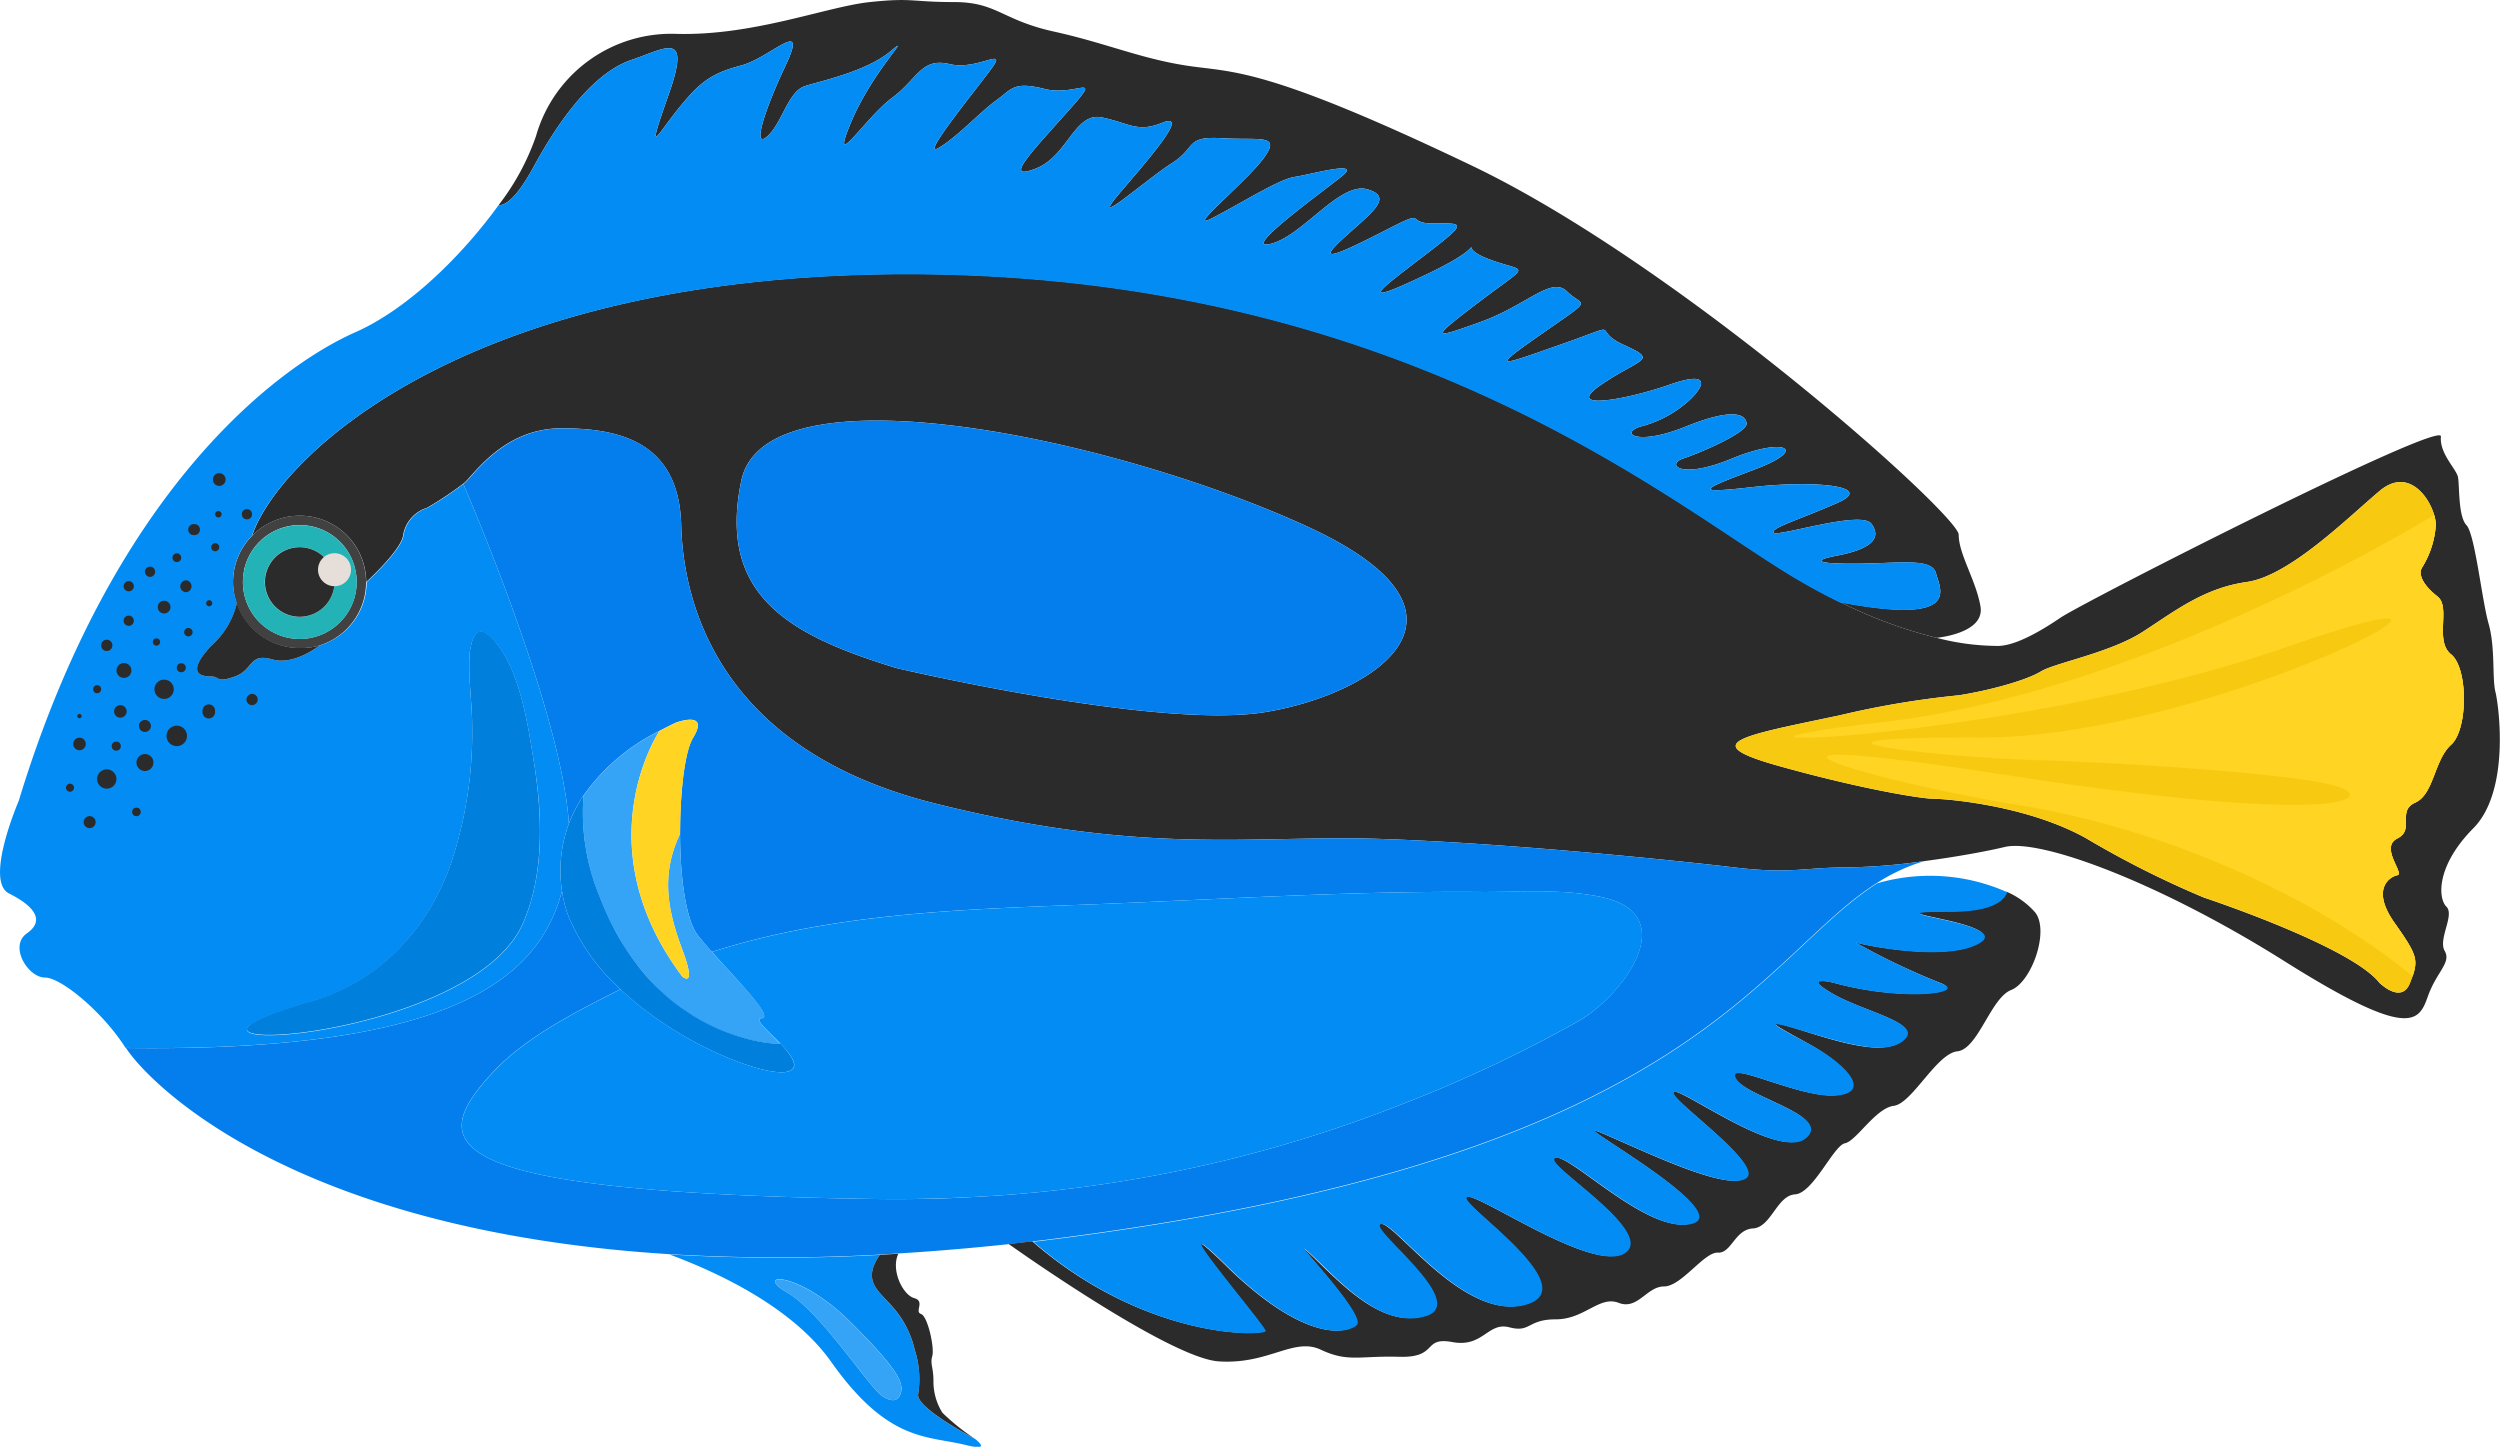 <svg xmlns="http://www.w3.org/2000/svg" viewBox="0 0 278.91 161.41"><title>regal-bluetang</title><g id="Layer_2" data-name="Layer 2"><g id="Ñëîé_2" data-name="Ñëîé 2"><path d="M33.44,57.53a7.41,7.41,0,0,0-5.31,2.24h0A7.35,7.35,0,0,0,26,64.93a7.45,7.45,0,0,0,.39,2.37h0a7.41,7.41,0,0,0,7,5A7.55,7.55,0,0,0,35.68,72h0a7.41,7.41,0,0,0-2.25-14.47Zm0,13.75a6.34,6.34,0,0,1-6.34-6.35,6,6,0,0,1,.13-1.28q0-.13.06-.3a6.35,6.35,0,1,1,6.15,7.93Z" style="fill:#414142"/><path d="M33.44,58.59a6.36,6.36,0,0,0-6.15,4.76q0,.16-.06.3a6,6,0,0,0-.13,1.28,6.35,6.35,0,1,0,6.34-6.34Zm0,10.23a3.89,3.89,0,1,1,3.88-3.89A3.88,3.88,0,0,1,33.44,68.82Z" style="fill:#23b3b7"/><path d="M37.32,64.93a3.88,3.88,0,1,1-3.88-3.88A3.89,3.89,0,0,1,37.32,64.93Z" style="fill:#2b2b2b"/><path d="M278.4,77.19c-.38-1.52,0-4.94-.76-7.6s-1.52-10-2.47-11-.76-4.45-.95-5.37-2.09-2.63-1.9-4.53-39.81,18.43-42.47,20.24-5.34,3.21-7.13,3.13a27.23,27.23,0,0,1-6.66-.9h0a52.19,52.19,0,0,1-10.78-4h0c-1.8-.87-3.71-1.91-5.71-3.13-13.68-8.36-42.95-32.69-95.78-33.45C52.36,29.9,31,51.09,28.13,59.77a7.42,7.42,0,0,1,12.73,5.16s4-3.64,4.12-5.28a3.86,3.86,0,0,1,2.66-3,37.47,37.47,0,0,0,4-2.66c1-.64,4.31-6.21,11-6.21S75.76,49.42,76,58.59s4.56,25.06,28.13,31,35.54,3.54,49.79,4S187,96,193.46,96.77s7.6,0,12.73,0a67.63,67.63,0,0,0,8.48-.7h0c3.48-.46,6.87-1.07,9-1.58,4-.95,17.3,4,31.17,12.73s15,6.84,16,4,2.66-3.8,1.9-5.13,1.14-4,.19-4.94-1.14-4.56,3-8.74S278.78,78.71,278.4,77.19ZM141,79.47c-12,1.9-41-4.94-41-4.94-11.78-3.61-20-8-17.3-20.9s41.05-4.94,62.91,5S153,77.57,141,79.47Zm132.45,3.61c-1.9,1.71-1.9,5.51-4,6.46s0,3-2,4,.85,3.94,0,4.1-3,1.55-.29,5.35,2.66,4.18,1.71,6.65-3.42,0-3.42,0c-3.08-3.89-17.86-8.93-19.57-9.5a105.81,105.81,0,0,1-13.11-6.6c-6.66-3.74-15.78-4.43-17.11-4.43S207.52,88,198.4,85.44s-4.18-3.31,6.84-5.63a98.79,98.79,0,0,1,13.3-2.24c3.61-.57,7.6-1.71,9.15-2.66s7.77-2.09,11.38-4.43,6.84-4.88,11.59-5.55,11.21-7.12,14.82-10.16,6.27,1.71,6.27,3.82a10.28,10.28,0,0,1-1.56,4.77c-.43.8.23,2,1.75,3.19s-.38,4.94,1.52,6.46S275.36,81.37,273.46,83.08Z" style="fill:#2b2b2b"/><path d="M216.06,71.16h0a52.19,52.19,0,0,1-10.78-4C219.08,69.84,216.39,65.6,216,64s-3.17-1.26-7.48-1.14-7.47-.12-3.54-.88,4.94-2,3.8-3.55-10.52,1.52-10.9,1S200.68,58,205,56.1s-2.66-2.53-9.38-1.77-6.08.38.13-1.95,3.29-3.63-2.53-1.22-7.35.63-5.45,0,7.22-2.91,7.09-3.93-1.52-1.77-6.84.38-7.35.76-5.07,0a12.78,12.78,0,0,0,5.45-2.89c1.78-1.63,2.54-3.45-2.15-1.8s-12,3-7.61,0,6.47-2.66,2.54-4.43.38-2.67-6.85-.13-8.23,3-2.28-1.15,4.56-2.91,2.79-4.68-4.43,1.52-9.75,3.42-5.7,2,.12-2.41,5.07-3,.76-4.68,1.65-2.28-6.84,1.76-4.81,1.4,0-2.28,4.06-3.41.76-3.41-.38-1.77-5.32.76-8,3.93-4.81,1,5.83-4.68,2.79-5.57-7.22,5.19-10.77,6.08,5.83-5.83,8-7.6-3.55-.13-5.32.13-5.7,2.78-9.13,4.56,3.81-4.06,5.71-6.72-.51-1.9-4.69-2.15-2.79,1-5.62,2.79-9.84,8-5.53,3,7.22-8.62,4.43-7.5-3.67,0-6.71-.61-3.8,4.31-7.35,5.7-.89-1.39,3.42-6.21,1.14-1.77-2.41-2.66-3.67,0-5.44,1.27-4.44,4.18-6.46,5.32,3.8-6,5.84-8.74-1.41.13-4.58-.63-3.54,1.64-6.46,3.8-7,8.61-4.56,2.76,7.1-10.24,4.44-8S91.72,9,89.82,9.6s-2.53,4.06-4.18,5.58-.63-2.28,2-7.86-1.65-.88-5,0S78,9.22,75.57,12.26s-3.49,5.45-.95-1.77-.38-5.07-4.18-3.8-7.6,5.83-10.9,11.91c-2,3.68-3.24,4.34-3.92,4.29a27.08,27.08,0,0,0,4.18-7.71A15.69,15.69,0,0,1,75.5,3.78C84.12,4,92.23.74,97.05.23s4.56,0,9.37,0,5.32,2,11.15,3.29,9.62,3,14.81,3.8,8.5,0,31.81,11.15,54.33,39,54.33,41.18,1.92,5.06,2.43,8S216.38,71.12,216.06,71.16Z" style="fill:#2b2b2b"/><path d="M216,64c-.38-1.64-3.17-1.26-7.48-1.14s-7.47-.12-3.54-.88,4.94-2,3.8-3.55-10.52,1.52-10.9,1S200.68,58,205,56.1s-2.66-2.53-9.38-1.77-6.08.38.13-1.95,3.29-3.63-2.53-1.22-7.35.63-5.45,0,7.22-2.91,7.09-3.93-1.52-1.77-6.84.38-7.35.76-5.07,0a12.78,12.78,0,0,0,5.45-2.89c1.78-1.63,2.54-3.45-2.15-1.8s-12,3-7.61,0,6.47-2.66,2.54-4.43.38-2.67-6.85-.13-8.23,3-2.28-1.15,4.56-2.91,2.79-4.68-4.43,1.52-9.75,3.42-5.7,2,.12-2.41,5.07-3,.76-4.68,1.65-2.28-6.84,1.76-4.81,1.4,0-2.28,4.06-3.41.76-3.41-.38-1.77-5.32.76-8,3.93-4.81,1,5.83-4.68,2.79-5.57-7.22,5.19-10.77,6.08,5.83-5.83,8-7.6-3.55-.13-5.32.13-5.7,2.78-9.13,4.56,3.81-4.06,5.71-6.72-.51-1.9-4.69-2.15-2.79,1-5.62,2.79-9.84,8-5.53,3,7.22-8.62,4.43-7.5-3.67,0-6.71-.61-3.8,4.31-7.35,5.7-.89-1.39,3.42-6.21,1.14-1.77-2.41-2.66-3.67,0-5.44,1.27-4.44,4.18-6.46,5.32,3.8-6,5.84-8.74-1.41.13-4.58-.63-3.54,1.64-6.46,3.8-7,8.61-4.56,2.76,7.1-10.24,4.44-8S91.72,9,89.82,9.6s-2.53,4.06-4.18,5.58-.63-2.28,2-7.86-1.65-.88-5,0S78,9.22,75.57,12.26s-3.49,5.45-.95-1.77-.38-5.07-4.18-3.8-7.6,5.83-10.9,11.91c-2,3.68-3.24,4.34-3.92,4.29C51.71,28.31,45.7,34.34,39.79,37,30.65,41,12.54,55,2.09,89.35c0,0-3.86,8.94-1.08,10.33s4.06,3,2,4.44.13,4.94,2,4.94,6.58,4,9,7.85C50.71,117.4,60.17,109,62.7,99.4a15,15,0,0,1,.77-7.51C62.63,79.12,51.69,54,51.69,54a37.47,37.47,0,0,1-4,2.66,3.86,3.86,0,0,0-2.66,3c-.13,1.64-4.12,5.28-4.12,5.28A7.42,7.42,0,0,1,35.69,72h0c-1.53,1.13-3.56,2.06-5.28,1.57-2.66-.76-2.09,1.14-4.18,1.9s-1.71,0-2.66,0-3-.19,0-3.42a9.13,9.13,0,0,0,2.86-4.76h0A7.45,7.45,0,0,1,26,64.93a7.35,7.35,0,0,1,2.1-5.15h0C31,51.09,52.36,29.9,103.76,30.63c52.83.76,82.1,25.09,95.78,33.45,2,1.22,3.91,2.26,5.71,3.13h0C219.08,69.84,216.39,65.6,216,64ZM34.58,111.78c7.71-2.21,13.14-8,15.76-15.51a45.81,45.81,0,0,0,2.34-15.19c0-2.63-.45-5.29-.29-7.91,0-.24,0-.51.1-.77.2-1.34.79-2.74,2.24-1.33,3.17,3.09,4.13,9.59,4.79,13.69,1,5.93,1.27,12.65-1.18,18.28C52.45,116.53,11.4,118.43,34.58,111.78Z" style="fill:#038df4"/><path d="M35.68,72c-1.53,1.13-3.56,2.06-5.28,1.57-2.66-.76-2.09,1.14-4.18,1.9s-1.71,0-2.66,0-3-.19,0-3.42a9.13,9.13,0,0,0,2.86-4.76,7.41,7.41,0,0,0,7,5A7.55,7.55,0,0,0,35.68,72Z" style="fill:#2b2b2b"/><path d="M214.67,96.07a20.88,20.88,0,0,0-5.24,2.42c-13.21,8.37-20.7,30.37-90.28,39.51-1.31.18-2.61.34-3.88.49l-2.62.3q-6.48.69-12.43,1.05l-2.07.13a205.39,205.39,0,0,1-23.48-.05c-43.45-2.73-58.73-20-60.61-23C50.71,117.4,60.17,109,62.7,99.4a13.21,13.21,0,0,0,.82,3.07,23.37,23.37,0,0,0,5.7,7.9c-4.77,2.39-10.57,5.31-14.24,9.26-7.34,7.92-7.09,13.37,42.29,14.13,3.85.06,7.71,0,11.56-.23a150.56,150.56,0,0,0,47.71-10.39,151.06,151.06,0,0,0,19.68-9.29c4.74-2.76,11.7-11.85,2.3-13.8-4.45-.92-9-.5-13.53-.54-14.72-.12-29.43.87-44.13,1.42-13.94.53-28.16,1-41.44,5.27-.57-.65-1.1-1.27-1.55-1.83-1.37-1.74-2-6.61-2-11.38s.53-9.19,1.46-10.7c1.9-3.09-1.9-1.68-1.9-1.68q-1,.47-1.86.93h0a22.62,22.62,0,0,0-8.47,7.2,15.74,15.74,0,0,0-1.63,3.14C62.63,79.12,51.69,54,51.69,54c1-.64,4.31-6.21,11-6.21S75.76,49.42,76,58.59s4.56,25.06,28.13,31,35.54,3.54,49.79,4S187,96,193.46,96.77s7.6,0,12.73,0A67.63,67.63,0,0,0,214.67,96.07Z" style="fill:#047eed"/><path d="M108.78,160.52h0l-.05,0,.21.15Z" style="fill:#047eed"/><path d="M109.05,160.76l-.13-.12-.21-.15h0c-.7-.36-6.46-3.46-6.28-4.89a10.66,10.66,0,0,0-.38-5,10.81,10.81,0,0,0-2.66-5C98,144,96.16,142.88,98.15,140a205.39,205.39,0,0,1-23.48-.05c5,1.84,13.66,5.74,18.07,12,6.46,9.12,10.83,8.17,15.2,9.31C109.67,161.65,109.7,161.35,109.05,160.76Zm-8.71-5s-.38,1-1.9,0-6.84-9.4-10.65-11.59,1.24-2.47,7,3.23S101,154.54,100.34,155.77Z" style="fill:#038df4"/><path d="M108.71,160.48c-.7-.36-6.46-3.46-6.28-4.89a10.66,10.66,0,0,0-.38-5,10.81,10.81,0,0,0-2.66-5C98,144,96.16,142.88,98.15,140l2.07-.13c-.86,1.85.51,4.6,1.77,4.95s0,1.52.76,1.77,1.52,3.8,1.26,4.69.13,1.26.13,2.78a6.52,6.52,0,0,0,1,3.55A23.83,23.83,0,0,0,108.71,160.48Z" style="fill:#2b2b2b"/><path d="M224.37,110.45c-2.28.89-3.68,6.59-6,6.84s-5.06,5.83-7.09,6.08-4.18,3.93-5.45,4.18-3.54,5.57-5.57,5.7-2.66,3.68-4.69,3.8-2.4,2.79-3.92,2.7-4.06,3.77-6,3.77-2.92,2.66-5.07,1.83-3.8,1.84-7,1.84-2.79,1.52-5.19.89-2.92,2.28-6.34,1.65-1.52,1.77-5.95,1.64-5.7.64-8.74-.79-5.83,1.68-11.41,1.3-23.41-13.09-23.41-13.09l2.62-.3c12.84,11.12,25.93,10.54,25.93,9.95s-12.74-15.47-4.28-7.2,13.21,7.69,14.44,6.55-8.36-10.93-5.22-8,8,8.52,12.92,7-6.56-9.89-5-10.27,9.32,10.93,16.15,9-7.59-11.31-6.55-12,14.25,8.65,17.67,6.21-9.5-10.11-7.79-10.59,10.55,8.75,15.3,7.32-15.17-12.25-10.07-10.07,14.06,6.56,16.06,5-8.74-8.92-8.08-9.59,11.78,7.69,14.73,5.13-6.55-4.46-7.8-6.65,7.23,2.28,11.22,1.9,1-3.51-3.13-5.79-5.52-3,0-1.24,9.21,2.47,10.82.66-4.84-3-8.26-5.08.38-1.09.38-1.09c7.6,2.09,15,1.14,11.8,0a77.86,77.86,0,0,1-9.52-4.56c1,.38,10.64,2.28,14,0s-13.84-3.42-3.39-3.42c4.24,0,5.88-1,6.34-2.19a8.94,8.94,0,0,1,3.22,2.32C228.68,103.86,226.65,109.56,224.37,110.45Z" style="fill:#2b2b2b"/><path d="M141,79.47c-12,1.9-41-4.94-41-4.94-11.78-3.61-20-8-17.3-20.9s41.05-4.94,62.91,5S153,77.57,141,79.47Z" style="fill:#047eed"/><path d="M58.34,103c-5.89,13.49-46.94,15.39-23.76,8.74,7.71-2.21,13.14-8,15.76-15.51a45.81,45.81,0,0,0,2.34-15.19c0-2.63-.45-5.29-.29-7.91,0-.24,0-.51.1-.77.2-1.34.79-2.74,2.24-1.33,3.17,3.09,4.13,9.59,4.79,13.69C60.49,90.69,60.79,97.41,58.34,103Z" style="fill:#007fdd"/><path d="M273.46,83.08c-1.9,1.71-1.9,5.51-4,6.46s0,3-2,4,.85,3.93,0,4.1-3,1.54-.29,5.35c2.38,3.39,2.63,4,2,5.92-.09.22-.18.46-.28.73-.95,2.47-3.42,0-3.42,0-3.09-3.89-17.86-8.94-19.57-9.51a107.26,107.26,0,0,1-13.12-6.59c-6.65-3.74-15.77-4.43-17.1-4.43S207.52,88,198.4,85.44s-4.18-3.31,6.84-5.64a99.62,99.62,0,0,1,13.3-2.23c3.61-.57,7.6-1.71,9.15-2.66s7.77-2.09,11.38-4.43,6.84-4.88,11.59-5.55,11.21-7.12,14.82-10.16c3.06-2.57,5.43.43,6.09,2.69a4.12,4.12,0,0,1,.18,1.13,10.28,10.28,0,0,1-1.56,4.77c-.43.79.23,2,1.75,3.19s-.38,4.94,1.52,6.46S275.36,81.37,273.46,83.08Z" style="fill:#f7ca11"/><path d="M221,105.13c-3.39,2.28-13.08.38-14,0a77.86,77.86,0,0,0,9.52,4.56c3.21,1.14-4.2,2.09-11.8,0,0,0-3.8-.94-.38,1.09s9.88,3.28,8.26,5.08-5.32,1-10.82-.66-4.18-1,0,1.24,7.12,5.41,3.13,5.79-12.46-4.09-11.22-1.9,10.75,4.09,7.8,6.65-14.06-5.8-14.73-5.13,10.08,8.07,8.08,9.59-11-2.85-16.06-5,14.82,8.65,10.07,10.07-13.59-7.79-15.3-7.32,11.22,8.15,7.79,10.59-16.63-6.88-17.67-6.21,13.38,10.07,6.55,12-14.63-9.41-16.15-9,10,8.75,5,10.27-9.78-4.12-12.92-7,6.46,6.9,5.22,8-6,1.72-14.44-6.55,4.28,6.62,4.28,7.2-13.09,1.17-25.93-9.95c1.27-.15,2.57-.31,3.88-.49,69.58-9.14,77.07-31.14,90.28-39.51a21.18,21.18,0,0,1,14.5,1c-.46,1.19-2.1,2.19-6.34,2.19C207.14,101.71,224.37,102.85,221,105.13Z" style="fill:#038df4"/><path d="M100.34,155.77s-.38,1-1.9,0-6.84-9.4-10.65-11.59,1.24-2.47,7,3.23S101,154.54,100.34,155.77Z" style="fill:#35a4f6"/><path d="M87,116.42s-.28,0-.67,0l-.25,0a18.24,18.24,0,0,1-3.13-.6l-.51-.15a22.51,22.51,0,0,1-5.36-2.45l-.52-.35a19.39,19.39,0,0,1-2-1.48l-.57-.5A20.69,20.69,0,0,1,72.2,109a22.66,22.66,0,0,1-1.47-1.81c-.08-.1-.15-.21-.22-.31-.28-.39-.56-.8-.83-1.24-.11-.17-.22-.34-.32-.51-.34-.57-.68-1.17-1-1.8-.11-.2-.22-.41-.32-.62l-.3-.65c-.3-.65-.59-1.34-.86-2.05A24.48,24.48,0,0,1,65.1,88.75a22.62,22.62,0,0,1,8.47-7.2c-.24.37-7.87,12.17,1.65,26.14.28.41.57.82.88,1.24,0,0,1.36,1.2.45-1.74-.11-.37-.26-.8-.45-1.3-1.7-4.56-2.34-8.41-.22-12.9,0,4.77.62,9.64,2,11.38.45.56,1,1.18,1.55,1.83,2.93,3.31,7,7.33,5.52,7.4C84.07,113.64,85.67,115,87,116.42Z" style="fill:#35a4f6"/><path d="M75.88,93c-2.12,4.49-1.48,8.34.22,12.9.19.5.34.93.45,1.3.91,2.94-.45,1.74-.45,1.74-.31-.42-.6-.83-.88-1.24-9.52-14-1.89-25.77-1.65-26.14h0q.89-.47,1.86-.93s3.8-1.41,1.9,1.68C76.41,83.8,75.87,88.35,75.88,93Z" style="fill:#ffd422"/><path d="M87.79,119.57c-2.37.56-11.87-2.88-18.57-9.2a23.37,23.37,0,0,1-5.7-7.9,13.21,13.21,0,0,1-.82-3.07,15,15,0,0,1,.77-7.51,15.74,15.74,0,0,1,1.63-3.14A24.48,24.48,0,0,0,66.89,100c.27.71.56,1.4.86,2.05l.3.65c.1.21.21.42.32.62.31.63.65,1.23,1,1.8.1.17.21.34.32.51.27.44.55.85.83,1.24.07.1.14.21.22.31A22.66,22.66,0,0,0,72.2,109a20.69,20.69,0,0,0,1.86,1.88l.57.5a19.39,19.39,0,0,0,2,1.48l.52.35a22.51,22.51,0,0,0,5.36,2.45l.51.15a18.24,18.24,0,0,0,3.13.6l.25,0c.39,0,.62,0,.67,0C88.32,117.78,89.38,119.2,87.79,119.57Z" style="fill:#007fdd"/><path d="M176.22,113.85a151.06,151.06,0,0,1-19.68,9.29,150.56,150.56,0,0,1-47.71,10.39c-3.85.21-7.71.29-11.56.23C47.89,133,47.64,127.55,55,119.63c3.67-3.95,9.47-6.87,14.24-9.26,6.7,6.32,16.2,9.76,18.57,9.2,1.59-.37.53-1.79-.76-3.15s-3-2.78-2.09-2.82c1.43-.07-2.59-4.09-5.52-7.4,13.28-4.25,27.5-4.74,41.44-5.27,14.7-.55,29.41-1.54,44.13-1.42,4.5,0,9.08-.38,13.53.54C187.92,102,181,111.09,176.22,113.85Z" style="fill:#038df4"/><path d="M35.48,63.57a1.84,1.84,0,1,1,1.84,1.83A1.84,1.84,0,0,1,35.48,63.57Z" style="fill:#e6dfd9"/><path d="M273.46,83.08c-1.9,1.71-1.9,5.51-4,6.46s0,3-2,4,.85,3.93,0,4.1-3,1.54-.29,5.35c2.38,3.39,2.63,4,2,5.92-11-9-27.77-16.48-44-19.1s-38-9-1.27-3.33,41.3,2.66,36.87,1.26-23.7-2.66-33.7-2.94S195,82.21,221,82.28s65.41-21,34.37-10.18S180.22,84,210,80.57s61.56-23.11,61.56-23.11h0a4.12,4.12,0,0,1,.18,1.13,10.28,10.28,0,0,1-1.56,4.77c-.43.79.23,2,1.75,3.19s-.38,4.94,1.52,6.46S275.36,81.37,273.46,83.08Z" style="fill:#ffd422"/><path d="M17.05,71.56a.41.41,0,0,1,.81,0,.41.41,0,1,1-.81,0Z" style="fill:#2b2b2b"/><path d="M20.55,70.48A.47.47,0,1,1,21,71,.47.47,0,0,1,20.55,70.48Z" style="fill:#2b2b2b"/><path d="M17.6,67.73a.71.71,0,1,1,.71.71A.71.71,0,0,1,17.6,67.73Z" style="fill:#2b2b2b"/><path d="M20.11,65.4a.67.67,0,0,1,.67-.66.67.67,0,0,1,0,1.33A.67.67,0,0,1,20.11,65.4Z" style="fill:#2b2b2b"/><path d="M23,67.3a.34.34,0,1,1,.34.34A.34.34,0,0,1,23,67.3Z" style="fill:#2b2b2b"/><path d="M16.17,63.79a.57.57,0,0,1,.57-.57.56.56,0,0,1,.57.57.57.57,0,0,1-.57.57A.58.58,0,0,1,16.17,63.79Z" style="fill:#2b2b2b"/><path d="M13.79,69.25a.58.58,0,0,1,.57-.57.57.57,0,0,1,.57.57.56.56,0,0,1-.57.57A.57.57,0,0,1,13.79,69.25Z" style="fill:#2b2b2b"/><path d="M13.79,65.4a.58.58,0,0,1,.57-.57.57.57,0,0,1,.57.57.56.56,0,0,1-.57.57A.57.57,0,0,1,13.79,65.4Z" style="fill:#2b2b2b"/><path d="M23.56,61.05a.45.45,0,1,1,.45.45A.45.45,0,0,1,23.56,61.05Z" style="fill:#2b2b2b"/><path d="M19.24,62.22a.49.49,0,1,1,.49.49A.49.49,0,0,1,19.24,62.22Z" style="fill:#2b2b2b"/><path d="M21,59.08a.61.61,0,0,1,.61-.61.62.62,0,1,1,0,1.23A.61.61,0,0,1,21,59.08Z" style="fill:#2b2b2b"/><circle cx="27.55" cy="57.37" r="0.57" style="fill:#2b2b2b"/><path d="M23.75,53.5a.71.71,0,1,1,1.42,0,.71.71,0,1,1-1.42,0Z" style="fill:#2b2b2b"/><path d="M24,57.37a.36.36,0,1,1,.36.36A.36.36,0,0,1,24,57.37Z" style="fill:#2b2b2b"/><circle cx="28.12" cy="78.04" r="0.63" style="fill:#2b2b2b"/><path d="M22.6,79.37a.7.7,0,1,1,1.39,0,.7.7,0,1,1-1.39,0Z" style="fill:#2b2b2b"/><circle cx="18.31" cy="76.9" r="1.08" style="fill:#2b2b2b"/><path d="M19.72,74.49a.5.5,0,0,1,.5-.5.5.5,0,0,1,.51.5.51.51,0,0,1-.51.51A.5.5,0,0,1,19.72,74.49Z" style="fill:#2b2b2b"/><path d="M13,74.81a.83.83,0,1,1,.82.82A.82.82,0,0,1,13,74.81Z" style="fill:#2b2b2b"/><path d="M12.73,79.37a.7.7,0,0,1,1.4,0,.7.7,0,0,1-1.4,0Z" style="fill:#2b2b2b"/><path d="M18.58,82.1a1.14,1.14,0,1,1,1.14,1.14A1.14,1.14,0,0,1,18.58,82.1Z" style="fill:#2b2b2b"/><circle cx="16.17" cy="85.07" r="0.95" style="fill:#2b2b2b"/><circle cx="11.91" cy="86.91" r="1.08" style="fill:#2b2b2b"/><path d="M8.17,83a.7.7,0,0,1,1.4,0,.7.7,0,0,1-1.4,0Z" style="fill:#2b2b2b"/><circle cx="12.97" cy="83.24" r="0.51" style="fill:#2b2b2b"/><path d="M15.5,81a.67.67,0,1,1,.67.66A.67.67,0,0,1,15.5,81Z" style="fill:#2b2b2b"/><path d="M10.39,76.9a.45.45,0,1,1,.44.44A.44.44,0,0,1,10.39,76.9Z" style="fill:#2b2b2b"/><path d="M11.28,72a.63.63,0,1,1,1.26,0,.63.63,0,0,1-1.26,0Z" style="fill:#2b2b2b"/><path d="M8.63,79.89a.24.24,0,1,1,.24.24A.23.23,0,0,1,8.63,79.89Z" style="fill:#2b2b2b"/><path d="M7.36,87.88a.45.45,0,1,1,.9,0,.45.45,0,1,1-.9,0Z" style="fill:#2b2b2b"/><circle cx="15.22" cy="90.58" r="0.48" style="fill:#2b2b2b"/><path d="M9.33,91.72a.67.67,0,1,1,.66.67A.67.67,0,0,1,9.33,91.72Z" style="fill:#2b2b2b"/></g></g></svg>